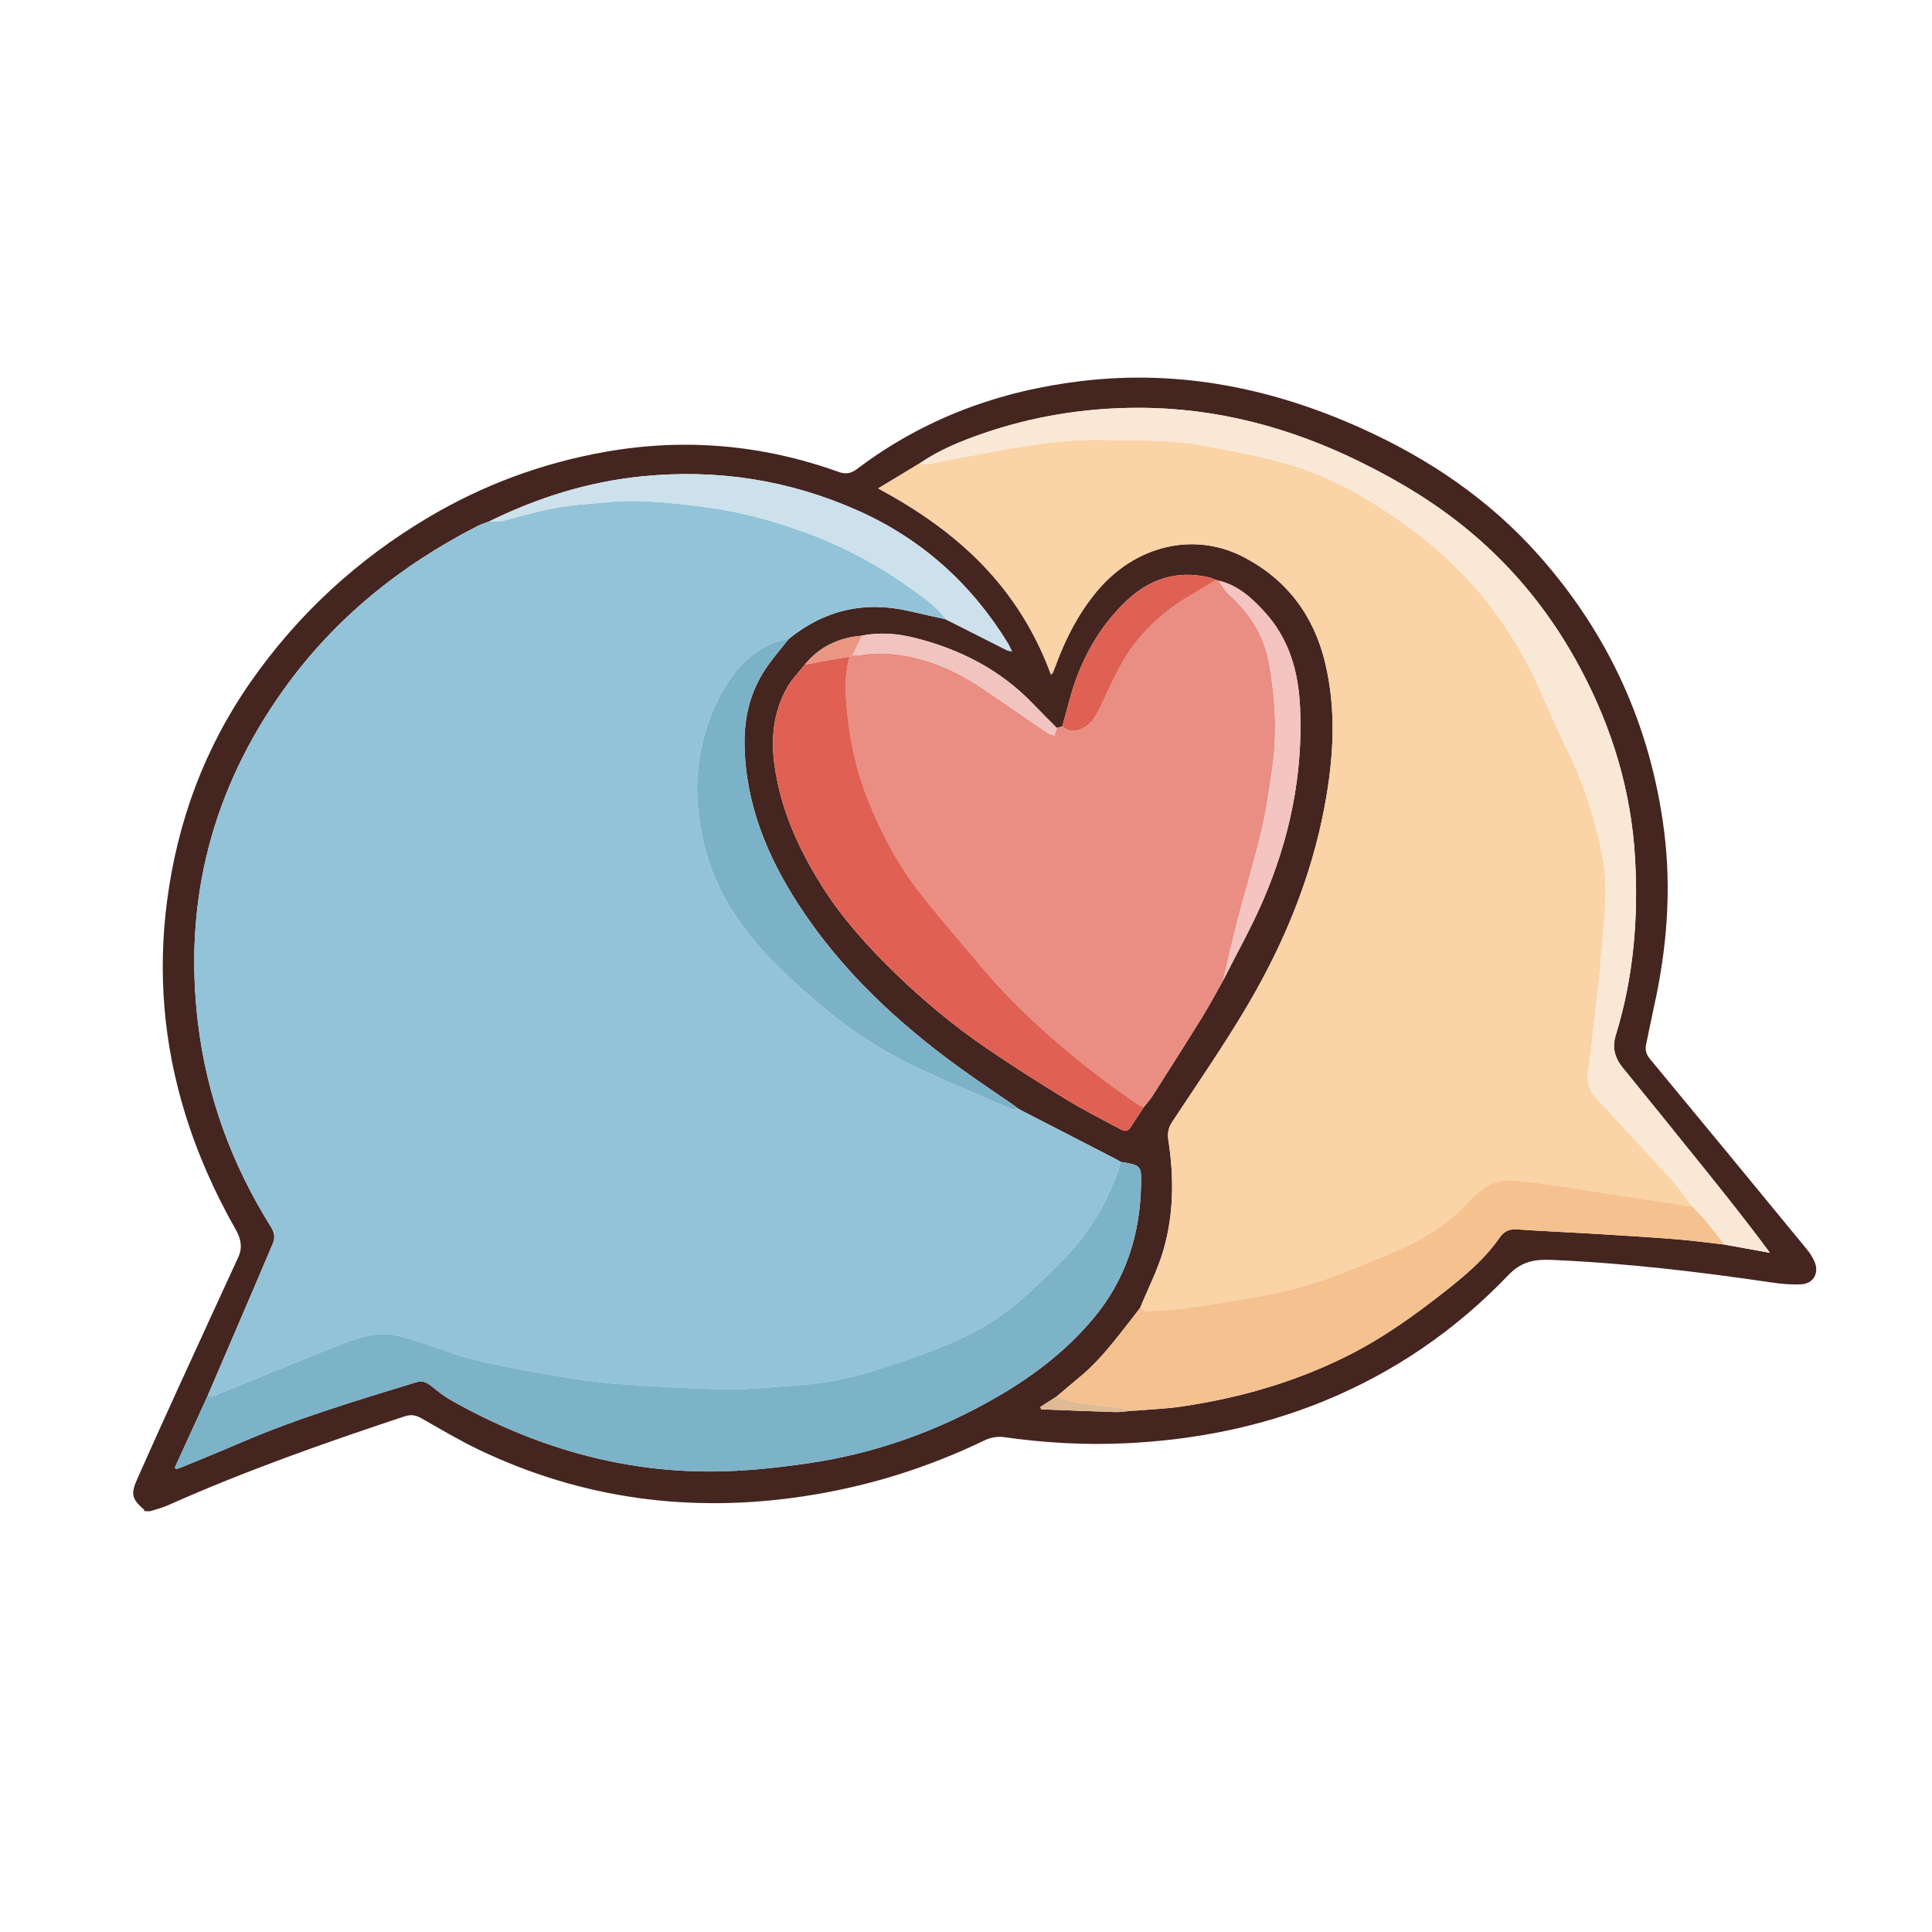 <svg id="Layer_1" enable-background="new 0 0 512 512" height="512" viewBox="0 0 512 512" width="512" xmlns="http://www.w3.org/2000/svg"><g><path d="m38.219 400.455c-.005-.12.039-.296-.024-.352-3.255-2.87-3.614-4.103-1.819-8.168 3.534-8 7.147-15.965 10.779-23.922 5.307-11.627 10.656-23.234 15.992-34.847 1.172-2.551.696-4.894-.65-7.264-5.601-9.861-10.192-20.173-13.514-31.026-5.625-18.372-7.203-37.069-4.704-56.148 2.768-21.137 9.959-40.565 22.169-58.048 12.514-17.917 28.264-32.401 47.06-43.561 14.51-8.615 30.093-14.369 46.694-17.336 21.124-3.776 41.8-1.972 61.99 5.262 1.902.681 3.307.473 4.95-.771 17.67-13.368 37.697-20.721 59.613-23.31 25.955-3.067 50.517 1.935 74.118 12.581 17.857 8.055 33.803 18.86 46.874 33.565 18.554 20.873 29.658 45.221 33.234 72.929 2.041 15.812.76 31.469-2.706 46.985-.717 3.209-1.32 6.443-2.017 9.657-.325 1.497-.047 2.691.982 3.934 13.857 16.735 27.669 33.507 41.457 50.299.931 1.134 1.804 2.42 2.302 3.783 1.036 2.834-.536 5.459-3.543 5.643-2.634.161-5.332-.079-7.954-.467-19.357-2.861-38.765-5.152-58.334-5.986-4.472-.191-7.977.407-11.419 4.007-13.98 14.619-30.386 25.878-49.183 33.523-16.74 6.809-34.208 10.207-52.212 11.065-10.828.516-21.591-.107-32.324-1.632-1.605-.228-3.526.091-4.99.799-15.207 7.354-31.146 12.315-47.831 14.852-30.038 4.567-58.923.802-86.414-12.363-5.192-2.487-10.151-5.469-15.166-8.312-1.462-.829-2.767-1.02-4.399-.478-21.217 7.035-42.286 14.457-62.724 23.567-1.532.683-3.194 1.073-4.796 1.598-.497-.019-.993-.038-1.49-.057zm190.16-231.995c-6.081.523-11.222 2.891-15.119 7.701-1.559 1.982-3.391 3.808-4.625 5.974-3.638 6.387-4.38 13.372-3.397 20.539 1.607 11.717 6.348 22.259 12.588 32.161 5.454 8.654 12.278 16.181 19.618 23.276 7.33 7.085 15.141 13.59 23.529 19.351 7.001 4.809 14.19 9.355 21.43 13.8 4.543 2.789 9.318 5.203 14.024 7.718.982.525 2.164 1.301 3.121-.133 1.202-1.801 2.373-3.623 3.557-5.436.759-.966 1.607-1.875 2.264-2.906 4.459-7 8.922-13.997 13.288-21.055 1.948-3.149 3.675-6.435 5.503-9.659 3.487-6.912 7.309-13.678 10.393-20.765 7.149-16.429 10.806-33.618 9.977-51.626-.434-9.43-2.895-18.13-9.439-25.276-3.38-3.69-7.016-7.043-12.112-8.227-.234-.065-.469-.13-.704-.195-.569-.219-1.121-.506-1.709-.648-8.903-2.151-16.387.549-22.731 6.831-5.825 5.768-9.981 12.656-12.752 20.322-1.446 4.003-2.383 8.19-3.55 12.293-.485.14-.971.28-1.456.42-2.062-2.085-4.157-4.138-6.181-6.26-8.697-9.12-19.436-14.615-31.523-17.629-4.592-1.145-9.284-1.542-13.997-.572zm39.832 4.141c.01.08.02.16.03.24.015-.03.051-.07.042-.087-.027-.05-.071-.089-.108-.133-.386-.771-.716-1.577-1.167-2.308-9.674-15.698-22.824-27.513-39.684-35.019-18.178-8.093-37.233-11.037-57.035-9.076-14.354 1.422-27.882 5.672-40.784 12.028-.976.377-1.996.669-2.922 1.143-20.511 10.483-37.997 24.574-51.455 43.404-18.911 26.462-26.543 55.917-22.68 88.179 2.335 19.496 8.942 37.605 19.406 54.258.912 1.452 1.082 2.845.412 4.401-1.52 3.534-3.005 7.083-4.52 10.62-4.252 9.923-8.512 19.843-12.769 29.765-2.891 6.316-5.783 12.633-8.674 18.949.167.116.334.231.501.347.628-.231 1.266-.439 1.883-.695 4.988-2.07 9.996-4.095 14.954-6.236 15.135-6.538 30.902-11.231 46.623-16.062 1.54-.473 2.702-.076 3.924.914 1.776 1.439 3.605 2.871 5.591 3.986 21.387 12.007 44.255 18.857 68.881 18.742 8.458-.04 16.969-.94 25.353-2.153 18.005-2.606 34.88-8.671 50.618-17.842 9.566-5.575 18.226-12.253 25.323-20.82 8.337-10.063 12.099-21.764 12.425-34.715.139-5.531.148-5.623-5.378-6.504-.425-.252-.839-.527-1.278-.753-8.597-4.431-17.197-8.856-25.797-13.282-.487-.375-.958-.773-1.462-1.123-4.695-3.253-9.461-6.408-14.084-9.76-16.558-12.008-31.358-25.798-42.601-43.047-8.439-12.947-14.208-26.84-14.473-42.62-.121-7.236 1.518-13.931 5.486-19.955 1.868-2.836 4.153-5.397 6.248-8.083 9.458-7.654 20.103-10.124 31.963-7.349 3.192.747 6.397 1.438 9.596 2.154 5.419 2.744 10.835 5.494 16.265 8.216.396.198.896.187 1.345.275zm31.849 201.248c.372-.013.744-.027 1.116-.04.121-.004.242-.008.364-.012 3.821-.335 7.67-.483 11.459-1.037 15.319-2.239 30.05-6.44 43.954-13.383 9.326-4.657 17.737-10.665 25.896-17.08 5.379-4.23 10.618-8.606 14.543-14.285 1.218-1.763 2.623-2.35 4.702-2.206 6.183.428 12.379.678 18.566 1.054 7.737.47 15.476.927 23.203 1.524 4.38.339 8.74.948 13.109 1.436 4.024.729 8.049 1.457 12.073 2.185-6.052-8.192-12.244-15.941-18.465-23.667-6.814-8.463-13.625-16.928-20.501-25.34-2.136-2.614-2.909-5.367-1.892-8.649 4.743-15.312 6.02-31.019 5.119-46.94-1.002-17.699-6.024-34.276-14.292-49.907-7.489-14.159-17.272-26.47-29.598-36.741-8.877-7.397-18.688-13.313-29.023-18.391-18.596-9.136-38.153-14.349-58.982-14.298-14.024.034-27.695 2.24-40.954 6.816-5.809 2.005-11.492 4.333-16.614 7.824-3.628 2.193-7.257 4.386-11.118 6.72 10.375 5.612 19.756 12.033 27.751 20.348 8.041 8.364 14.008 18.027 18.041 28.976.318-.284.449-.347.489-.445.324-.806.638-1.616.941-2.43 2.567-6.912 5.928-13.369 10.659-19.085 10.154-12.27 25.848-16.087 39.152-9.085 11.274 5.933 18.369 15.382 21.374 27.743 3.096 12.735 2.289 25.535-.101 38.265-3.533 18.824-10.757 36.301-20.422 52.71-6.229 10.576-13.245 20.692-20.002 30.953-1.056 1.604-1.232 3.1-.957 4.91 1.485 9.745 1.424 19.504-1.325 28.989-1.524 5.257-4.082 10.215-6.174 15.307-.787 1.024-1.565 2.055-2.363 3.071-4.193 5.341-8.244 10.808-13.536 15.172-2.093 1.726-4.147 3.499-6.219 5.251-1.444.922-2.888 1.843-4.332 2.765.077.213.154.425.231.638 6.583.251 13.166.533 19.751.726 1.454.043 2.918-.234 4.377-.364z" fill="#452520"/><path d="m54.978 370.017c4.257-9.921 8.517-19.841 12.769-29.765 1.515-3.536 3-7.085 4.52-10.62.67-1.557.5-2.95-.412-4.401-10.464-16.653-17.072-34.763-19.406-54.258-3.864-32.262 3.768-61.718 22.68-88.179 13.458-18.831 30.944-32.921 51.455-43.404.927-.474 1.946-.766 2.922-1.143 1.474-.117 3.01-.005 4.412-.389 6.509-1.781 13.012-3.574 19.77-4.12 5.107-.413 10.236-1.111 15.333-.961 6.354.186 12.715.904 19.02 1.772 8.036 1.106 15.861 3.21 23.525 5.893 10.541 3.69 20.372 8.754 29.444 15.256 3.462 2.481 7.077 4.831 9.592 8.411-3.199-.717-6.404-1.407-9.596-2.154-11.86-2.776-22.505-.305-31.963 7.349-1.368.35-2.801.541-4.093 1.075-7.057 2.918-11.419 8.6-14.697 15.124-2.58 5.136-4.225 10.606-5.022 16.394-.989 7.173-.406 14.172 1.17 21.133 2.526 11.159 8.273 20.682 15.847 29.023 4.597 5.063 9.754 9.665 14.974 14.104 8.32 7.076 17.457 12.998 27.413 17.542 7.763 3.543 15.625 6.867 23.466 10.236.509.219 1.214-.019 1.828-.044 8.6 4.426 17.2 8.851 25.797 13.282.439.226.853.501 1.278.754-.197.714-.348 1.445-.599 2.139-3.166 8.777-7.766 16.74-14.311 23.387-4.935 5.012-9.965 10.056-15.578 14.248-9.793 7.314-21.385 11.134-32.853 14.901-7.368 2.42-14.994 4.072-22.802 4.548-6.028.367-12.062 1.136-18.082 1.035-9.729-.164-19.46-.746-29.169-1.445-5.464-.393-10.915-1.208-16.321-2.131-7.103-1.213-14.207-2.499-21.211-4.174-4.904-1.173-9.633-3.071-14.454-4.601-2.387-.757-4.764-1.661-7.217-2.066-5.554-.916-10.645 1.192-15.627 3.139-10.843 4.238-21.578 8.754-32.371 13.124-.408.165-.951-.003-1.431-.015z" fill="#93c3d8"/><path d="m302.15 346.59c2.092-5.093 4.651-10.05 6.175-15.307 2.749-9.485 2.81-19.244 1.325-28.989-.276-1.81-.1-3.306.957-4.91 6.756-10.261 13.772-20.377 20.002-30.953 9.665-16.409 16.889-33.886 20.422-52.71 2.389-12.731 3.196-25.53.101-38.265-3.005-12.361-10.1-21.81-21.374-27.743-13.304-7.002-28.998-3.185-39.152 9.085-4.731 5.716-8.092 12.173-10.659 19.085-.302.814-.617 1.624-.941 2.43-.04.099-.171.161-.489.445-4.034-10.949-10.001-20.612-18.041-28.976-7.994-8.316-17.376-14.737-27.751-20.348 3.861-2.334 7.49-4.527 11.118-6.72.554.112 1.14.403 1.657.309 9.529-1.72 19.014-3.723 28.585-5.155 6.019-.9 12.174-1.405 18.252-1.286 9.157.179 18.38-.108 27.445 1.682 6.17 1.218 12.376 2.326 18.461 3.891 8.546 2.198 16.593 5.699 24.153 10.299 11.448 6.965 21.884 15.1 30.444 25.529 5.774 7.035 10.515 14.687 14.347 22.912 2.717 5.832 5.138 11.807 8 17.565 4.449 8.95 7.481 18.356 9.428 28.106 1.746 8.743.422 17.535-.251 26.28-.526 6.832-1.447 13.633-2.209 20.446-.371 3.314-.572 6.667-1.232 9.925-.644 3.176.176 5.745 2.263 8.011 6.86 7.447 13.794 14.828 20.603 22.321 1.728 1.902 3.1 4.128 4.635 6.206-.972-.148-1.944-.295-2.915-.443-3.896-.594-7.793-1.184-11.688-1.784-3.591-.554-7.181-1.121-10.772-1.68-3.833-.596-7.659-1.24-11.502-1.769-3.694-.508-7.396-1.099-11.112-1.282-4.396-.216-7.861 2.135-10.671 5.183-4.252 4.613-9.175 8.334-14.682 11.155-4.999 2.561-10.296 4.548-15.487 6.725-7.312 3.067-14.836 5.55-22.607 7.088-7.552 1.494-15.175 2.658-22.795 3.77-3.464.505-6.995.577-10.5.738-.5.023-1.028-.561-1.544-.865z" fill="#fad3a6"/><path d="m322.278 153.703c.234.065.469.13.704.195.853 1.191 1.522 2.589 2.589 3.538 5.604 4.981 9.467 10.975 10.769 18.406 1.619 9.24 2.183 18.546.8 27.873-.814 5.489-1.553 11.016-2.834 16.405-1.929 8.114-4.363 16.106-6.465 24.181-1.337 5.135-2.46 10.325-3.679 15.491-1.827 3.224-3.555 6.51-5.503 9.659-4.366 7.057-8.829 14.055-13.288 21.055-.657 1.031-1.504 1.94-2.263 2.906-.549-.249-1.154-.418-1.638-.76-3.08-2.177-6.183-4.327-9.186-6.606-12.26-9.306-23.705-19.486-33.532-31.397-5.235-6.345-10.742-12.482-15.706-19.032-5.595-7.382-9.861-15.602-13.244-24.228-2.696-6.874-4.313-14.047-5.136-21.384-.6-5.353-1.042-10.717.515-16.008.25-.113.499-.227.749-.34.62-.004 1.26.091 1.856-.029 4.328-.867 8.655-.528 12.908.291 7.199 1.386 13.717 4.493 19.763 8.583 5.739 3.882 11.422 7.848 17.152 11.742.521.354 1.212.459 1.824.68.215-.667.431-1.335.647-2.002.485-.14.971-.28 1.456-.42 1.075.924 2.142 1.397 3.716 1.065 3.363-.711 4.848-3.154 6.182-5.894 2.112-4.339 3.994-8.82 6.468-12.945 4.309-7.187 10.366-12.717 17.587-16.968 2.272-1.337 4.527-2.703 6.789-4.056z" fill="#ea8d82"/><path d="m54.978 370.017c.48.013 1.023.181 1.431.016 10.792-4.37 21.527-8.886 32.371-13.124 4.982-1.947 10.073-4.056 15.627-3.139 2.453.405 4.831 1.309 7.217 2.066 4.821 1.53 9.55 3.428 14.454 4.601 7.003 1.675 14.108 2.961 21.211 4.174 5.406.923 10.856 1.738 16.321 2.131 9.709.699 19.439 1.282 29.169 1.445 6.02.101 12.054-.668 18.082-1.035 7.809-.476 15.434-2.128 22.802-4.548 11.468-3.767 23.06-7.587 32.853-14.901 5.613-4.192 10.643-9.236 15.578-14.248 6.545-6.647 11.145-14.61 14.311-23.387.251-.694.401-1.425.599-2.139 5.527.88 5.518.972 5.379 6.503-.326 12.952-4.088 24.652-12.425 34.715-7.098 8.567-15.757 15.245-25.323 20.82-15.738 9.171-32.613 15.237-50.618 17.842-8.384 1.213-16.895 2.114-25.353 2.153-24.626.115-47.495-6.735-68.881-18.742-1.986-1.115-3.814-2.547-5.591-3.986-1.221-.99-2.384-1.387-3.924-.914-15.722 4.831-31.488 9.524-46.623 16.062-4.958 2.142-9.966 4.166-14.954 6.236-.618.256-1.255.465-1.883.695-.167-.116-.334-.231-.501-.347 2.891-6.316 5.782-12.633 8.674-18.949z" fill="#7cb3c8"/><path d="m448.423 319.755c-1.535-2.077-2.907-4.304-4.635-6.206-6.809-7.493-13.743-14.874-20.603-22.321-2.087-2.266-2.907-4.834-2.263-8.011.66-3.258.862-6.61 1.232-9.925.762-6.813 1.683-13.615 2.209-20.446.673-8.746 1.997-17.537.251-26.28-1.947-9.75-4.98-19.156-9.428-28.106-2.862-5.758-5.283-11.733-8-17.565-3.832-8.225-8.573-15.877-14.347-22.912-8.56-10.429-18.996-18.564-30.444-25.529-7.559-4.6-15.607-8.101-24.153-10.299-6.085-1.565-12.291-2.673-18.461-3.891-9.065-1.789-18.288-1.502-27.445-1.682-6.078-.119-12.232.386-18.252 1.286-9.571 1.431-19.056 3.435-28.585 5.155-.517.093-1.103-.197-1.657-.309 5.122-3.491 10.804-5.819 16.614-7.824 13.259-4.576 26.93-6.781 40.954-6.816 20.829-.051 40.387 5.162 58.982 14.298 10.335 5.078 20.147 10.994 29.023 18.391 12.326 10.272 22.109 22.582 29.598 36.741 8.267 15.63 13.29 32.208 14.292 49.907.901 15.92-.376 31.628-5.119 46.94-1.017 3.282-.244 6.035 1.892 8.649 6.876 8.412 13.687 16.877 20.501 25.34 6.221 7.726 12.412 15.475 18.465 23.667-4.024-.729-8.049-1.457-12.073-2.186-1.635-2.079-3.225-4.196-4.922-6.222-1.129-1.348-2.411-2.567-3.625-3.843z" fill="#f8e8d5"/><path d="m448.423 319.755c1.214 1.277 2.496 2.496 3.625 3.844 1.697 2.027 3.287 4.144 4.922 6.222-4.369-.487-8.728-1.097-13.109-1.436-7.727-.598-15.466-1.055-23.203-1.524-6.187-.376-12.383-.625-18.566-1.054-2.078-.144-3.483.443-4.702 2.206-3.925 5.679-9.164 10.055-14.543 14.285-8.159 6.416-16.57 12.423-25.896 17.08-13.904 6.943-28.635 11.143-43.954 13.383-3.789.554-7.638.702-11.459 1.037-.121.004-.242.008-.364.012-.372.013-.744.027-1.116.04-1.417-.301-2.821-.698-4.253-.884-3.408-.443-6.848-.665-10.236-1.216-1.887-.307-3.695-1.095-5.539-1.665 2.072-1.752 4.126-3.525 6.219-5.251 5.292-4.364 9.343-9.831 13.536-15.172.797-1.016 1.576-2.047 2.363-3.071.515.303 1.043.887 1.543.864 3.505-.161 7.036-.232 10.5-.738 7.62-1.112 15.243-2.276 22.795-3.77 7.771-1.538 15.295-4.02 22.607-7.088 5.191-2.178 10.488-4.164 15.487-6.725 5.506-2.821 10.43-6.541 14.682-11.155 2.81-3.048 6.274-5.399 10.671-5.183 3.716.183 7.418.774 11.112 1.282 3.842.528 7.669 1.173 11.502 1.769 3.591.559 7.18 1.126 10.772 1.68 3.895.601 7.792 1.19 11.688 1.784.972.148 1.944.295 2.916.443z" fill="#f5c18f"/><path d="m225.181 173.996c-1.558 5.291-1.115 10.655-.515 16.008.822 7.336 2.439 14.51 5.136 21.384 3.384 8.626 7.649 16.846 13.244 24.228 4.964 6.549 10.471 12.686 15.706 19.032 9.827 11.91 21.273 22.091 33.532 31.397 3.003 2.28 6.106 4.429 9.186 6.606.483.342 1.089.51 1.638.76-1.185 1.813-2.355 3.635-3.557 5.436-.958 1.435-2.139.658-3.121.133-4.706-2.515-9.482-4.929-14.024-7.718-7.24-4.444-14.429-8.991-21.43-13.8-8.388-5.761-16.2-12.267-23.529-19.351-7.34-7.095-14.164-14.622-19.618-23.276-6.24-9.901-10.981-20.444-12.588-32.161-.983-7.167-.241-14.152 3.397-20.539 1.234-2.167 3.066-3.993 4.625-5.974 1.805-.353 3.606-.728 5.415-1.055 2.164-.391 4.337-.742 6.505-1.111z" fill="#e06154"/><path d="m269.928 293.892c-.614.025-1.319.263-1.828.044-7.841-3.368-15.704-6.693-23.466-10.236-9.955-4.544-19.093-10.466-27.413-17.542-5.22-4.44-10.377-9.041-14.974-14.104-7.573-8.341-13.321-17.865-15.847-29.023-1.576-6.962-2.158-13.96-1.17-21.133.798-5.788 2.442-11.258 5.022-16.394 3.277-6.524 7.639-12.206 14.697-15.124 1.292-.534 2.725-.726 4.093-1.075-2.096 2.686-4.38 5.247-6.248 8.083-3.968 6.024-5.607 12.719-5.486 19.955.265 15.781 6.034 29.673 14.473 42.62 11.243 17.249 26.043 31.039 42.601 43.047 4.623 3.353 9.388 6.508 14.084 9.76.504.349.976.747 1.462 1.123z" fill="#7cb2c8"/><path d="m250.602 164.11c-2.515-3.58-6.13-5.93-9.592-8.411-9.072-6.502-18.903-11.566-29.444-15.256-7.665-2.683-15.489-4.787-23.525-5.893-6.306-.868-12.666-1.586-19.02-1.772-5.098-.149-10.226.549-15.333.961-6.758.546-13.261 2.338-19.77 4.12-1.401.383-2.937.272-4.412.389 12.903-6.356 26.43-10.607 40.784-12.028 19.802-1.962 38.857.983 57.035 9.076 16.86 7.506 30.01 19.321 39.684 35.019.451.731.781 1.537 1.167 2.308l.039-.021c-.452-.086-.952-.075-1.347-.274-5.43-2.722-10.845-5.473-16.265-8.216z" fill="#cce1eb"/><path d="m324.162 259.791c1.219-5.166 2.343-10.356 3.679-15.491 2.102-8.075 4.536-16.067 6.465-24.181 1.281-5.389 2.019-10.915 2.834-16.405 1.383-9.327.819-18.633-.8-27.873-1.302-7.431-5.165-13.424-10.769-18.406-1.068-.949-1.736-2.347-2.589-3.538 5.095 1.184 8.732 4.536 12.111 8.227 6.544 7.146 9.005 15.845 9.439 25.276.829 18.008-2.828 35.197-9.977 51.626-3.084 7.087-6.906 13.853-10.393 20.765z" fill="#f3c4c0"/><path d="m322.278 153.703c-2.262 1.353-4.517 2.719-6.788 4.057-7.221 4.251-13.278 9.781-17.587 16.968-2.473 4.125-4.356 8.606-6.468 12.945-1.334 2.74-2.819 5.183-6.182 5.894-1.574.333-2.641-.141-3.716-1.065 1.167-4.104 2.103-8.291 3.55-12.293 2.77-7.666 6.927-14.554 12.752-20.322 6.344-6.282 13.828-8.982 22.731-6.831.587.142 1.14.429 1.709.648z" fill="#df6154"/><path d="m280.08 192.921c-.215.667-.431 1.335-.647 2.002-.612-.221-1.303-.325-1.824-.68-5.731-3.895-11.413-7.861-17.152-11.742-6.046-4.09-12.564-7.196-19.763-8.583-4.253-.819-8.58-1.159-12.908-.291-.597.12-1.236.025-1.856.029.817-1.732 1.633-3.463 2.449-5.195 4.713-.97 9.405-.573 13.997.572 12.087 3.014 22.825 8.509 31.523 17.629 2.023 2.122 4.118 4.175 6.181 6.26z" fill="#f2c4c0"/><path d="m228.38 168.46c-.816 1.732-1.633 3.463-2.449 5.195-.25.114-.499.227-.749.34-2.169.368-4.341.719-6.505 1.111-1.81.327-3.611.702-5.415 1.055 3.897-4.81 9.038-7.178 15.119-7.701z" fill="#ea9682"/><path d="m280.032 370.084c1.844.571 3.652 1.358 5.539 1.665 3.388.551 6.828.773 10.236 1.216 1.432.186 2.836.583 4.253.884-1.459.13-2.923.406-4.377.364-6.585-.193-13.168-.476-19.751-.726-.077-.213-.154-.425-.231-.638 1.444-.922 2.888-1.843 4.332-2.765z" fill="#e0ba94"/><path d="m268.175 172.622c.037.044.082.084.108.133.009.017-.027.057-.042.087-.01-.08-.02-.16-.029-.241.001-.001-.038.021-.038.021z" fill="#cce1eb"/><path d="m301.176 373.81c.121-.004.242-.008.364-.012-.121.004-.242.008-.364.012z" fill="#e0ba94"/></g></svg>